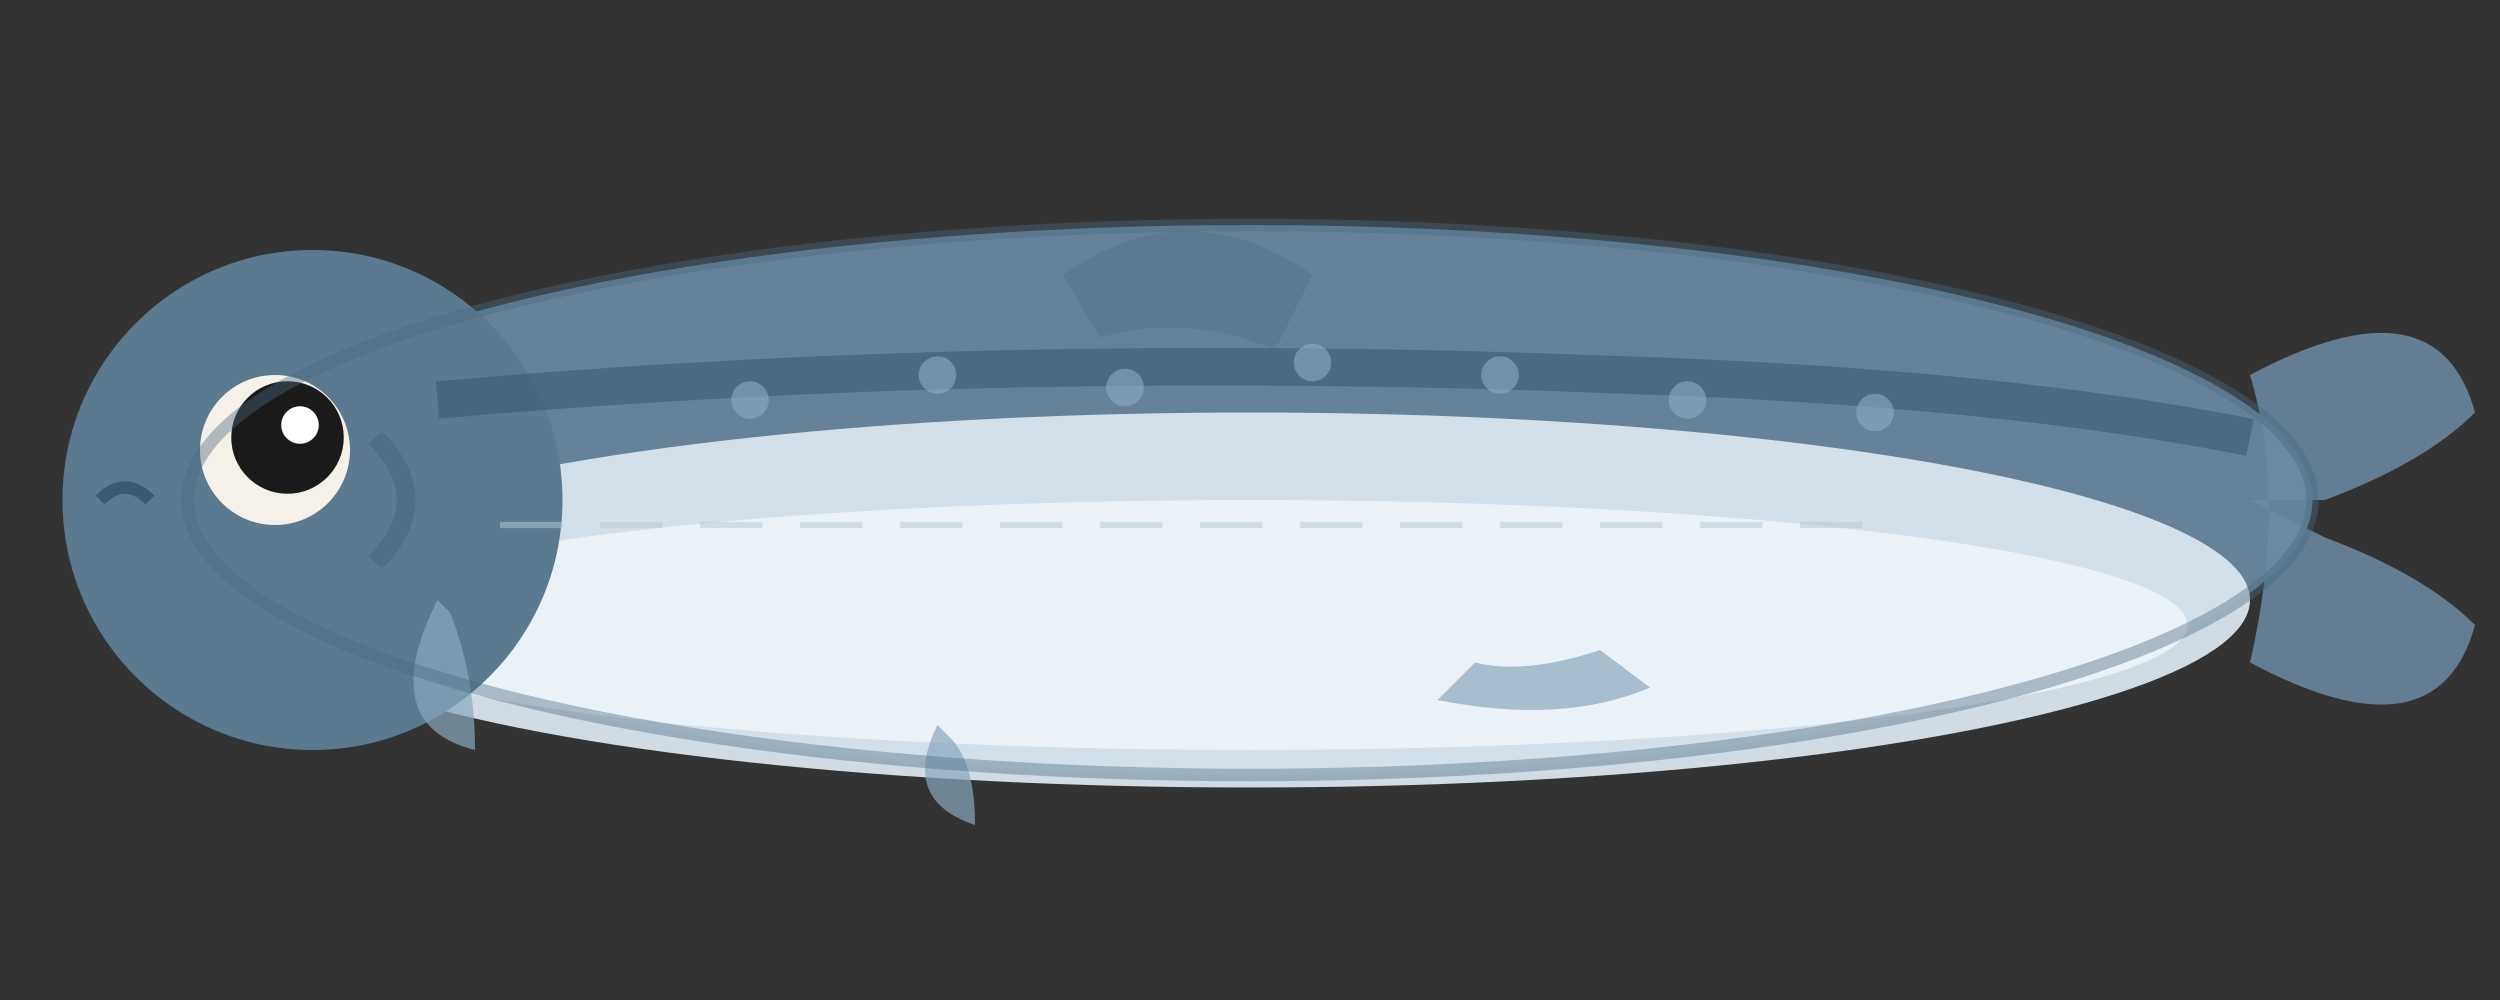 <svg xmlns="http://www.w3.org/2000/svg" viewBox="0 0 200 80" width="200" height="80">
  <rect x="0" y="0" width="200" height="80" fill="#333333" stroke="none"/>
  <!-- Alewife (Baitfish) Vector Art -->

  <!-- Main body - sleek and streamlined -->
  <ellipse cx="100" cy="40" rx="85" ry="22" fill="#6B8BA3" opacity="0.9"/>

  <!-- Silvery belly and sides -->
  <ellipse cx="100" cy="48" rx="80" ry="15" fill="#D8E4ED" opacity="0.95"/>

  <!-- Extra silver shimmer effect -->
  <ellipse cx="100" cy="50" rx="75" ry="10" fill="#F0F5F9" opacity="0.85"/>

  <!-- Head -->
  <ellipse cx="25" cy="40" rx="20" ry="20" fill="#5A7A8F"/>

  <!-- Gill cover -->
  <path d="M 30 35 Q 35 40, 30 45" stroke="#4A6A7F" stroke-width="1.5" fill="none" opacity="0.7"/>

  <!-- Eye (large and prominent) -->
  <circle cx="22" cy="36" r="6" fill="#F5F0E8"/>
  <circle cx="23" cy="35" r="4.5" fill="#1A1A1A"/>
  <circle cx="24" cy="34" r="1.5" fill="#FFFFFF"/>

  <!-- Mouth (small) -->
  <path d="M 8 40 Q 10 38, 12 40" stroke="#3A5A6F" stroke-width="1" fill="none"/>

  <!-- Dorsal fin (small) -->
  <path d="M 85 22 Q 95 15, 105 22 L 102 28 Q 95 25, 88 27 Z" fill="#5A7A8F" opacity="0.8"/>

  <!-- Pectoral fin (small) -->
  <path d="M 35 48 Q 30 58, 38 60 Q 38 54, 36 49 Z" fill="#8AA8BC" opacity="0.7"/>

  <!-- Pelvic fin (small) -->
  <path d="M 75 58 Q 72 64, 78 66 Q 78 61, 76 59 Z" fill="#8AA8BC" opacity="0.7"/>

  <!-- Anal fin -->
  <path d="M 115 56 Q 125 58, 132 55 L 128 52 Q 122 54, 118 53 Z" fill="#8AA8BC" opacity="0.7"/>

  <!-- Tail (forked) -->
  <path d="M 180 30 Q 195 22, 198 33 Q 194 37, 186 40 L 180 40 L 186 43 Q 194 46, 198 50 Q 195 61, 180 53 Q 183 40, 180 30 Z" fill="#6B8BA3" opacity="0.85"/>

  <!-- Dark back stripe (characteristic of alewife) -->
  <path d="M 35 32 Q 80 28, 130 30 Q 160 31, 180 35" stroke="#3A5A6F" stroke-width="3" fill="none" opacity="0.6"/>

  <!-- Subtle iridescent spots on back -->
  <circle cx="60" cy="32" r="1.5" fill="#8AAAC4" opacity="0.6"/>
  <circle cx="75" cy="30" r="1.5" fill="#8AAAC4" opacity="0.6"/>
  <circle cx="90" cy="31" r="1.5" fill="#8AAAC4" opacity="0.6"/>
  <circle cx="105" cy="29" r="1.5" fill="#8AAAC4" opacity="0.6"/>
  <circle cx="120" cy="30" r="1.5" fill="#8AAAC4" opacity="0.6"/>
  <circle cx="135" cy="32" r="1.5" fill="#8AAAC4" opacity="0.6"/>
  <circle cx="150" cy="33" r="1.5" fill="#8AAAC4" opacity="0.6"/>

  <!-- Lateral line scales effect -->
  <path d="M 40 42 L 45 42 M 48 42 L 53 42 M 56 42 L 61 42 M 64 42 L 69 42 M 72 42 L 77 42 M 80 42 L 85 42 M 88 42 L 93 42 M 96 42 L 101 42 M 104 42 L 109 42 M 112 42 L 117 42 M 120 42 L 125 42 M 128 42 L 133 42 M 136 42 L 141 42 M 144 42 L 149 42" stroke="#B8C8D5" stroke-width="0.5" opacity="0.5"/>

  <!-- Body outline for definition -->
  <ellipse cx="100" cy="40" rx="85" ry="22" fill="none" stroke="#4A6A7F" stroke-width="1" opacity="0.4"/>
</svg>
